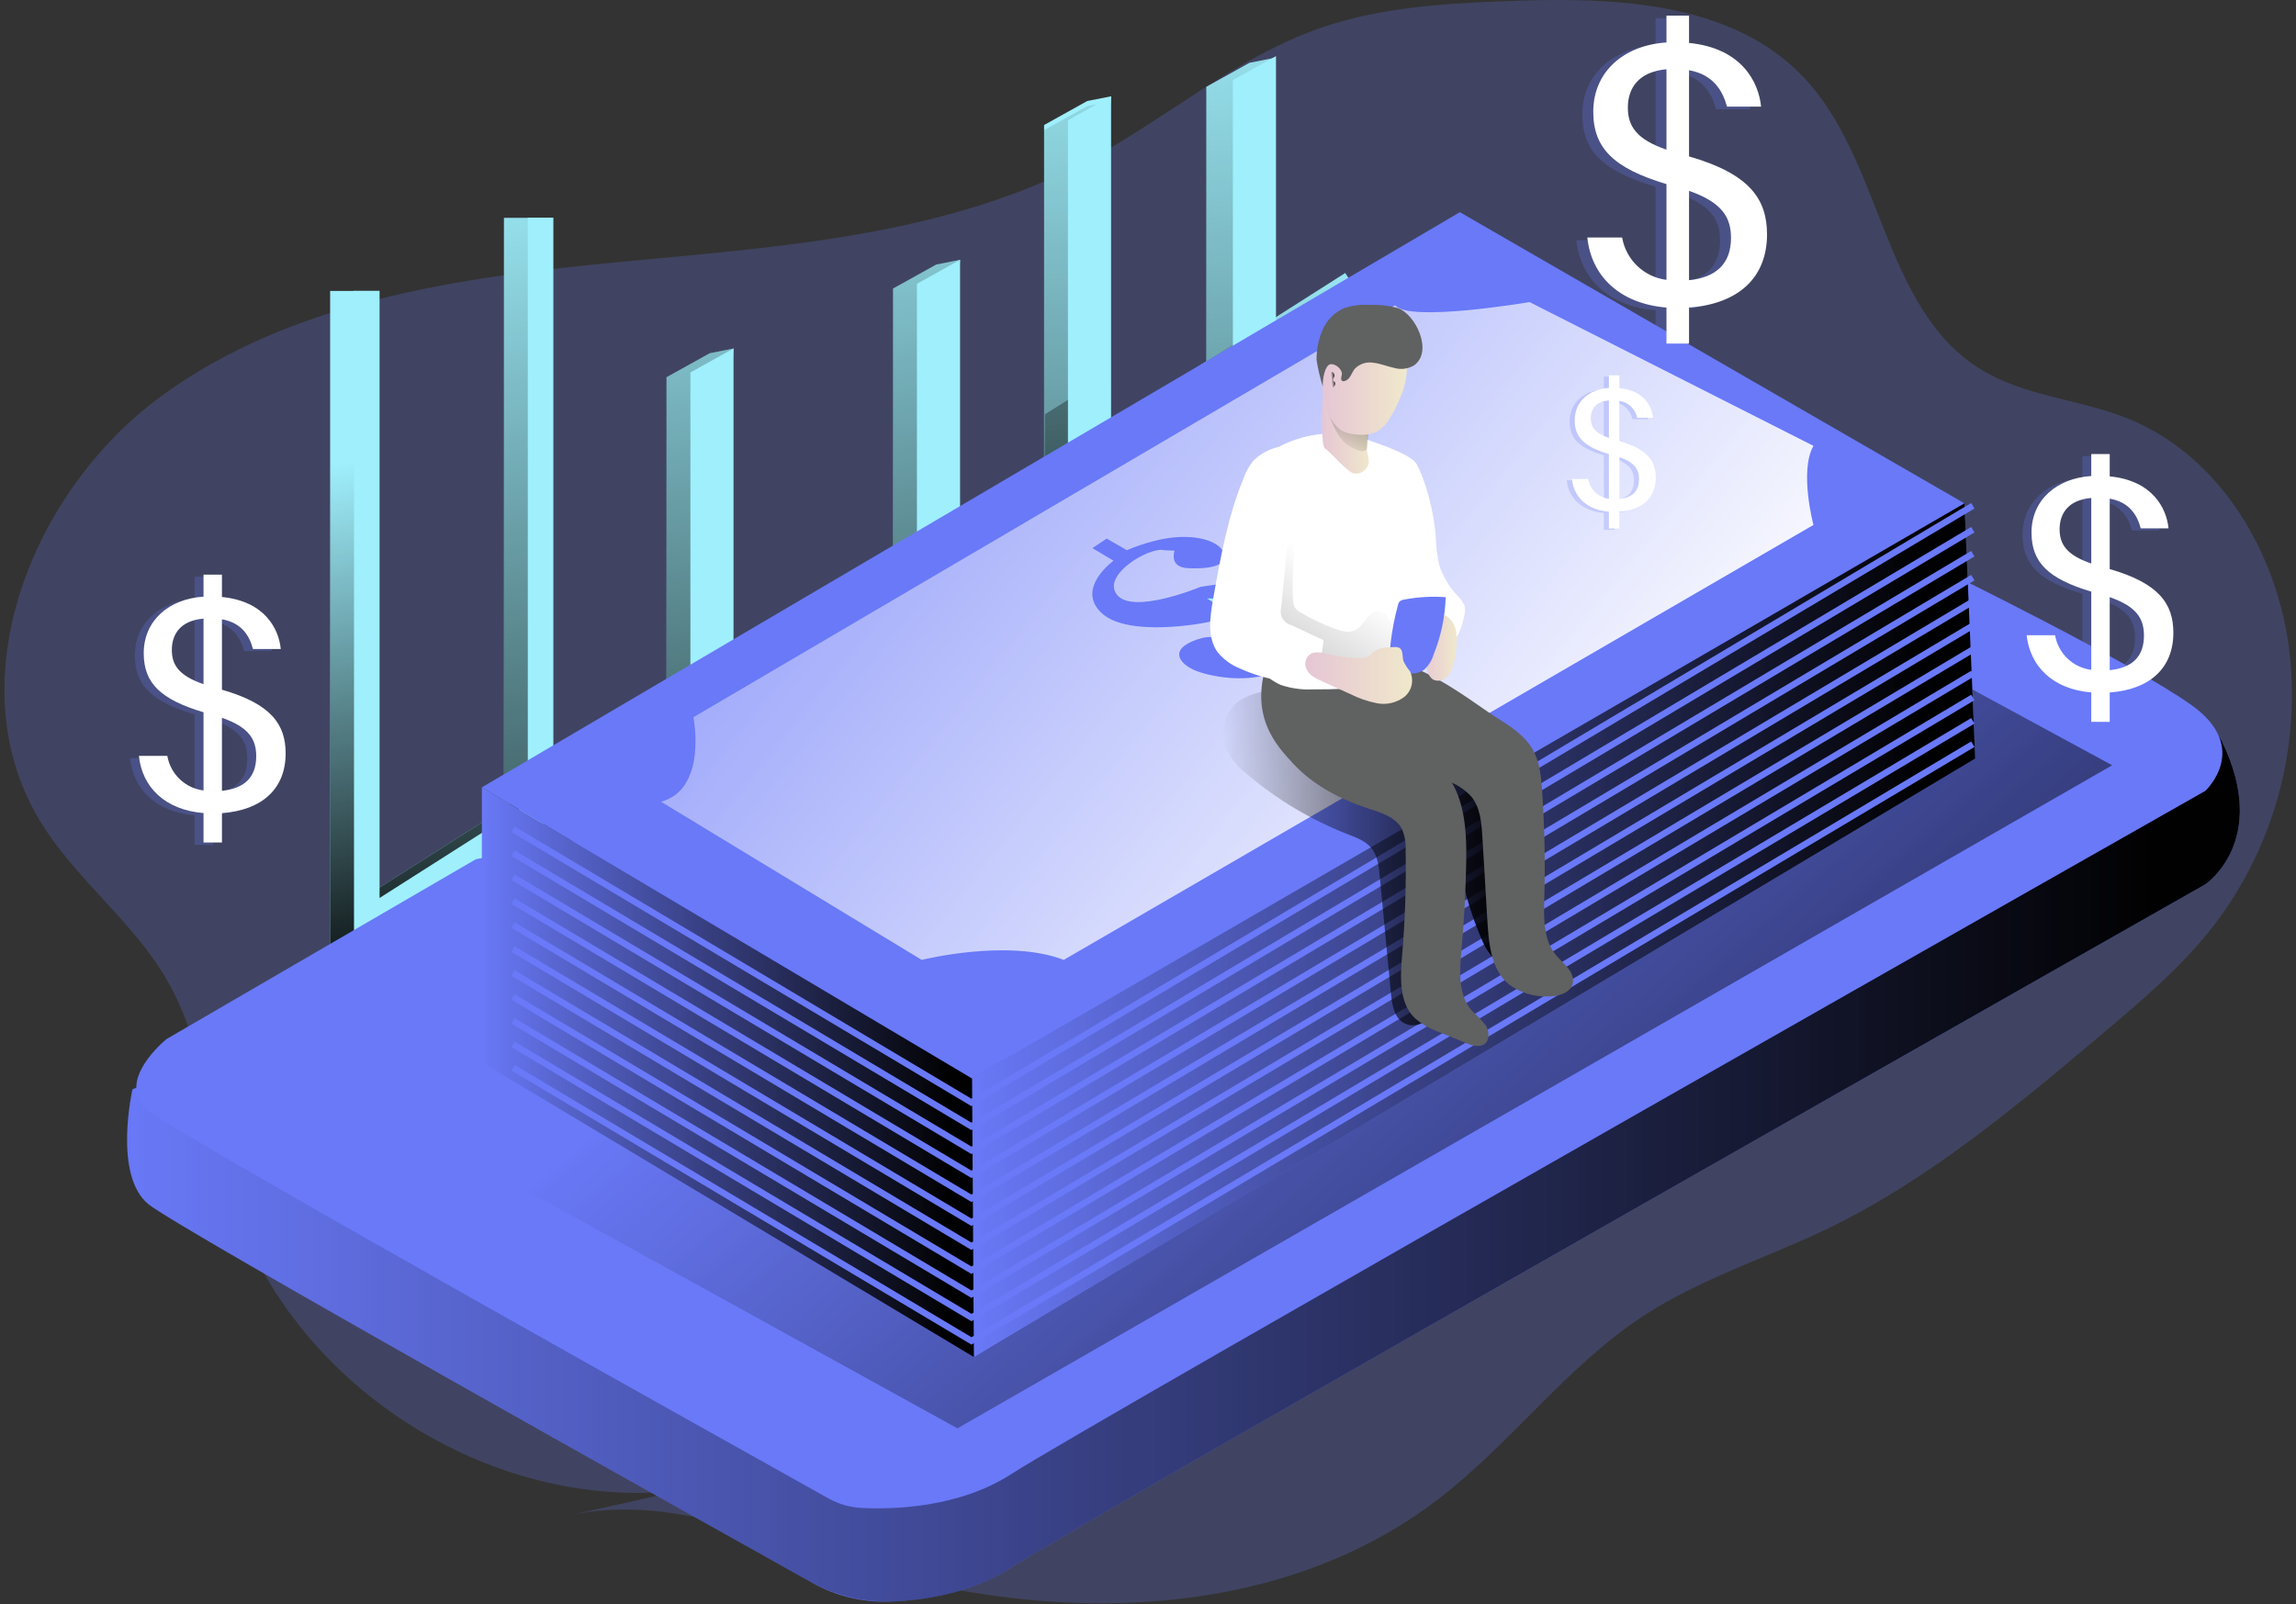 <svg xmlns="http://www.w3.org/2000/svg" width="498" height="348" viewBox="0 0 498 348">
    <rect x="0" y="0" width="498" height="348" fill="#333333" stroke="none"/>
    <defs>
        <linearGradient id="prefix__a" x1="48.929%" x2="54.786%" y1="-3.583%" y2="286.033%">
            <stop offset="0%" stop-color="#010101" stop-opacity="0"/>
            <stop offset="95%" stop-color="#010101"/>
        </linearGradient>
        <linearGradient id="prefix__b" x1="48.919%" x2="54.763%" y1="-3.581%" y2="285.937%">
            <stop offset="0%" stop-color="#010101" stop-opacity="0"/>
            <stop offset="95%" stop-color="#010101"/>
        </linearGradient>
        <linearGradient id="prefix__c" x1="38.886%" x2="63.772%" y1="15.965%" y2="93.72%">
            <stop offset="0%" stop-color="#010101" stop-opacity="0"/>
            <stop offset="95%" stop-color="#010101"/>
        </linearGradient>
        <linearGradient id="prefix__d" x1="45.418%" x2="58.516%" y1="-67.609%" y2="268.585%">
            <stop offset="0%" stop-color="#010101" stop-opacity="0"/>
            <stop offset="95%" stop-color="#010101"/>
        </linearGradient>
        <linearGradient id="prefix__e" x1="44.755%" x2="62.355%" y1="-66.132%" y2="323.59%">
            <stop offset="0%" stop-color="#010101" stop-opacity="0"/>
            <stop offset="95%" stop-color="#010101"/>
        </linearGradient>
        <linearGradient id="prefix__f" x1=".904%" x2="148.398%" y1="-420.291%" y2="992.579%">
            <stop offset="0%" stop-color="#010101" stop-opacity="0"/>
            <stop offset="95%" stop-color="#010101"/>
        </linearGradient>
        <linearGradient id="prefix__g" x1="47.279%" x2="59.828%" y1="-21.371%" y2="307.724%">
            <stop offset="0%" stop-color="#010101" stop-opacity="0"/>
            <stop offset="95%" stop-color="#010101"/>
        </linearGradient>
        <linearGradient id="prefix__h" x1="49.436%" x2="51.252%" y1="-12.913%" y2="189.714%">
            <stop offset="0%" stop-color="#010101" stop-opacity="0"/>
            <stop offset="95%" stop-color="#010101"/>
        </linearGradient>
        <linearGradient id="prefix__i" x1="48.918%" x2="54.768%" y1="-3.634%" y2="286.033%">
            <stop offset="0%" stop-color="#010101" stop-opacity="0"/>
            <stop offset="95%" stop-color="#010101"/>
        </linearGradient>
        <linearGradient id="prefix__j" x1="-.001%" x2="99.998%" y1="49.987%" y2="49.987%">
            <stop offset="0%" stop-color="#010101" stop-opacity="0"/>
            <stop offset="95%" stop-color="#010101"/>
        </linearGradient>
        <linearGradient id="prefix__k" x1="29.379%" x2="135.125%" y1="37.27%" y2="86.049%">
            <stop offset="0%" stop-color="#010101" stop-opacity="0"/>
            <stop offset="95%" stop-color="#010101"/>
        </linearGradient>
        <linearGradient id="prefix__l" x1="-32.172%" x2="100.12%" y1="11.725%" y2="72.77%">
            <stop offset="0%" stop-color="#FFF" stop-opacity="0"/>
            <stop offset="95%" stop-color="#FFF"/>
        </linearGradient>
        <linearGradient id="prefix__m" x1="0%" x2="100%" y1="50%" y2="50%">
            <stop offset="0%" stop-color="#010101" stop-opacity="0"/>
            <stop offset="95%" stop-color="#010101"/>
        </linearGradient>
        <linearGradient id="prefix__n" x1="0%" x2="100%" y1="50%" y2="50%">
            <stop offset="0%" stop-color="#010101" stop-opacity="0"/>
            <stop offset="95%" stop-color="#010101"/>
        </linearGradient>
        <linearGradient id="prefix__o" x1="-.009%" x2="100.008%" y1="49.997%" y2="49.997%">
            <stop offset="0%" stop-color="#010101" stop-opacity="0"/>
            <stop offset="95%" stop-color="#010101"/>
        </linearGradient>
        <linearGradient id="prefix__p" x1="56.188%" x2="-114.964%" y1="43.203%" y2="343.273%">
            <stop offset="0%" stop-color="#010101" stop-opacity="0"/>
            <stop offset="95%" stop-color="#010101"/>
        </linearGradient>
        <linearGradient id="prefix__q" x1=".05%" x2="100%" y1="49.863%" y2="49.863%">
            <stop offset="0%" stop-color="#E5C6D6"/>
            <stop offset="42%" stop-color="#EAD4D0"/>
            <stop offset="100%" stop-color="#F0E9CB"/>
        </linearGradient>
        <linearGradient id="prefix__r" x1="-.01%" x2="100.181%" y1="49.946%" y2="49.946%">
            <stop offset="0%" stop-color="#E5C6D6"/>
            <stop offset="42%" stop-color="#EAD4D0"/>
            <stop offset="100%" stop-color="#F0E9CB"/>
        </linearGradient>
        <linearGradient id="prefix__s" x1="29.108%" x2="135.834%" y1="90.289%" y2="-149.137%">
            <stop offset="0%" stop-color="#010101" stop-opacity="0"/>
            <stop offset="95%" stop-color="#010101"/>
        </linearGradient>
        <linearGradient id="prefix__t" x1=".007%" x2="100.137%" y1="49.958%" y2="49.958%">
            <stop offset="0%" stop-color="#E5C6D6"/>
            <stop offset="42%" stop-color="#EAD4D0"/>
            <stop offset="100%" stop-color="#F0E9CB"/>
        </linearGradient>
        <linearGradient id="prefix__u" x1=".009%" x2="100.129%" y1="49.806%" y2="49.806%">
            <stop offset="0%" stop-color="#E5C6D6"/>
            <stop offset="42%" stop-color="#EAD4D0"/>
            <stop offset="100%" stop-color="#F0E9CB"/>
        </linearGradient>
        <linearGradient id="prefix__v" x1="44.596%" x2="103.985%" y1="51.397%" y2="37.43%">
            <stop offset="0%" stop-color="#010101" stop-opacity="0"/>
            <stop offset="95%" stop-color="#010101"/>
        </linearGradient>
    </defs>
    <g fill="none" fill-rule="evenodd">
        <path fill="#6979F8" fill-rule="nonzero" d="M147.789 323.359c-41.683 4.847-84.945-23.129-97.557-63.202-4.934-15.704-5.7-32.959-13.852-47.237-7.386-12.99-20.143-22.218-27.83-35.023-18.01-29.982-1.842-71.19 26.328-91.876 28.17-20.686 64.569-25.843 99.388-29.168 34.82-3.325 70.947-5.622 101.783-22.082 17.041-9.102 31.989-22.295 50.232-28.664 13.077-4.566 27.142-5.36 40.984-5.884 22.616-.853 48.052 0 63.716 16.305 17.449 18.146 17.207 50.338 38.59 63.57 9.646 5.962 21.646 6.505 32.145 10.78 19.61 7.977 31.988 28.644 34.76 49.64 2.698 21.484-3.181 43.165-16.362 60.343-7.028 9.054-15.878 16.48-24.65 23.885-18.419 15.51-37.108 31.165-58.783 41.682-13.29 6.437-27.627 10.867-40.005 18.922-16.819 10.925-28.916 27.83-44.891 40.045-34.635 26.444-83.365 27.142-125.048 14.424-20.608-6.282-41.779-15.607-62.853-11.148" opacity=".24"/>
        <path fill="url(#prefix__a)" fill-rule="nonzero" d="M238.414 83.627L229.224 89.365 229.137 102.296 238.375 95.569z"/>
        <path fill="#9FEFFC" fill-rule="nonzero" d="M71.607 205.95L71.607 63.125 77.151 63.125 77.151 195.859 291.787 59.228 294.763 63.9z"/>
        <path fill="#9FEFFC" fill-rule="nonzero" d="M153.934 148.913L144.57 154.109 144.57 81.843 153.934 76.647 159.101 75.61zM203.061 118.882L193.707 124.088 193.707 62.601 203.061 57.405 208.238 56.368z"/>
        <path fill="url(#prefix__b)" fill-rule="nonzero" d="M235.826 84.14L226.646 89.879 226.559 102.82 235.787 96.093z"/>
        <path fill="#9FEFFC" fill-rule="nonzero" d="M235.816 95.879L226.462 101.085 226.462 27.123 235.816 21.917 240.992 20.89zM271.004 87.601L261.649 92.797 261.649 18.844 271.004 13.639 276.18 12.611zM109.305 47.266H114.85V177.509H109.305z"/>
        <path fill="url(#prefix__c)" fill-rule="nonzero" d="M71.607 205.95L71.607 63.125 77.151 63.125 77.151 195.859 291.787 59.228 294.763 63.9z"/>
        <path fill="url(#prefix__d)" fill-rule="nonzero" d="M153.934 148.913L144.57 154.109 144.57 81.843 153.934 76.647 159.101 75.61z"/>
        <path fill="url(#prefix__e)" fill-rule="nonzero" d="M203.061 118.882L193.707 124.088 193.707 62.601 203.061 57.405 208.238 56.368z"/>
        <path fill="url(#prefix__f)" fill-rule="nonzero" d="M235.826 84.14L226.646 89.879 226.559 102.82 235.787 96.093z"/>
        <path fill="url(#prefix__g)" fill-rule="nonzero" d="M235.816 97.004L226.462 102.2 226.462 28.237 235.816 23.042 240.992 22.004zM271.004 87.688L261.649 92.884 261.649 18.922 271.004 13.726 276.18 12.689z"/>
        <path fill="#9FEFFC" fill-rule="nonzero" d="M276.762 73.652L267.407 78.848 267.407 17.371 276.762 12.175z"/>
        <path fill="url(#prefix__h)" fill-rule="nonzero" d="M109.305 47.266H114.85V177.509H109.305z"/>
        <path fill="#9FEFFC" fill-rule="nonzero" d="M76.783 204.923L76.783 63.096 82.328 63.096 82.328 194.822 296.963 58.191 299.929 62.873z"/>
        <path fill="#9FEFFC" fill-rule="nonzero" d="M159.101 147.876L149.747 153.081 149.747 80.806 159.101 75.61zM208.238 117.855L198.883 123.05 198.883 61.574 208.238 56.368z"/>
        <path fill="url(#prefix__i)" fill-rule="nonzero" d="M241.002 83.113L231.813 88.842 231.735 101.783 240.954 95.055z"/>
        <path fill="#9FEFFC" fill-rule="nonzero" d="M240.992 94.842L231.638 100.048 231.638 26.085 240.992 20.89zM114.481 47.227H120.026V176.472H114.481z"/>
        <path fill="#6979F8" fill-rule="nonzero" d="M103.217 206.696L28.732 236.33s-4.265 18.69 3.49 24.96c6.785 5.42 115.547 66.257 143.843 82.057 5.092 2.88 10.874 4.311 16.721 4.14 7.503-.243 17.904-1.775 26.61-7.436 15.596-10.13 258.925-148.176 258.925-148.176s14.055-9.354 3.683-30.884c-7.047-14.618-59.8-16.644-59.8-16.644l-318.987 62.35z"/>
        <path fill="url(#prefix__j)" fill-rule="nonzero" d="M103.217 206.696L28.732 236.33s-4.265 18.69 3.49 24.96c6.785 5.4 114.762 65.82 143.533 81.883 5.581 3.114 11.927 4.592 18.31 4.265 7.378-.378 17.11-2.036 25.33-7.387 15.597-10.13 258.926-148.176 258.926-148.176s14.055-9.354 3.683-30.884c-7.047-14.618-59.8-16.644-59.8-16.644l-318.987 62.35z"/>
        <path fill="#6979F8" fill-rule="nonzero" d="M103.217 186.417l-67.07 38.998s-11.68 9.354-3.925 15.597c7.134 5.7 126.986 72.624 147.526 84.111 2.168 1.212 4.586 1.909 7.067 2.036 6.892.358 21.19 0 32.58-7.377 15.597-10.14 258.926-148.186 258.926-148.186s10.14-9.354-3.122-18.718c-13.26-9.364-53.033-28.848-53.033-28.848l-318.949 62.387z"/>
        <path fill="url(#prefix__k)" fill-rule="nonzero" d="M106.242 192.428L52.946 224.513 207.666 309.894 458.129 166.032 418.54 144.561z"/>
        <path fill="#6979F8" fill-rule="nonzero" d="M104.516 170.821L316.641 46.035 426.092 109.208 210.836 233.994z"/>
        <path fill="url(#prefix__l)" fill-rule="nonzero" d="M150.396 155.611s3.121 15.597-7.018 18.33l56.543 34.316s18.718-4.682 30.806 0l162.61-94.367s-3.121-11.7 0-17.158l-61.583-31.194s-26.29 4.479-29.14.679L150.397 155.61z"/>
        <path fill="#6979F8" fill-rule="nonzero" d="M104.516 170.821L104.516 230.485 211.233 294.433 210.836 233.994z"/>
        <path fill="#6979F8" fill-rule="nonzero" d="M428.428 164.578L426.092 109.208 210.836 233.994 211.233 294.433z"/>
        <path fill="url(#prefix__m)" fill-rule="nonzero" d="M104.516 170.821L104.516 230.485 211.233 294.433 210.836 233.994z"/>
        <path fill="url(#prefix__n)" fill-rule="nonzero" d="M428.428 164.578L426.092 109.208 210.836 233.994 211.233 294.433z"/>
        <path fill="#6979F8" fill-rule="nonzero" d="M240.042 116.847l4.363 2.52c1.856-.786 3.767-1.434 5.719-1.939 7.755-2.123 14.24-.388 15.306 2.54 1.066 2.927-3.51 3.509-7.755 3.305-4.246-.203-2.908-3.8-2.908-3.8l-2.24-.096c-3.024-.873-13.745 5.36-10.236 9.693 3.51 4.333 18.127-1.754 18.127-1.754 21.646-3.316 22.422-2.143 27.685 2.908 5.264 5.05-3.877 11.496-3.877 11.496l5.07 4.295-3.122 1.366-6.039-3.712c-6.63 5.467-17.351 3.218-20.764 1.851-3.412-1.367-6.145-4.575.291-6.785 6.437-2.21 5.652 3.121 9.645 5.37 3.994 2.249 8.288-1.939 8.288-1.939l-12.96-7.755-2.733.582c-.291.097-17.061 3.412-22.906-1.939-5.846-5.35 2.53-11.41 2.53-11.41l-4.585-2.723 3.101-2.074z"/>
        <path fill="#6979F8" fill-rule="nonzero" d="M210.71 239.994L210.351 239.781 110.914 180.514 111.631 179.322 210.71 238.385 427.546 109.13 428.263 110.323z"/>
        <path fill="#6979F8" fill-rule="nonzero" d="M210.71 245.19L210.351 244.986 110.914 185.71 111.631 184.518 210.71 243.581 427.546 114.326 428.263 115.519z"/>
        <path fill="#6979F8" fill-rule="nonzero" d="M210.71 250.395L210.351 250.182 110.914 190.915 111.631 189.723 210.71 248.776 427.546 119.532 428.263 120.724z"/>
        <path fill="#6979F8" fill-rule="nonzero" d="M210.71 255.591L210.351 255.378 110.914 196.111 111.631 194.919 210.71 253.982 427.546 124.727 428.263 125.92z"/>
        <path fill="#6979F8" fill-rule="nonzero" d="M210.71 260.796L210.351 260.583 110.914 201.307 111.631 200.115 210.71 259.178 427.546 129.923 428.263 131.116z"/>
        <path fill="#6979F8" fill-rule="nonzero" d="M210.71 265.992L210.351 265.779 110.914 206.512 111.631 205.32 210.71 264.383 427.546 135.129 428.263 136.321z"/>
        <path fill="#6979F8" fill-rule="nonzero" d="M210.71 271.188L210.351 270.984 110.914 211.708 111.631 210.516 210.71 269.579 427.546 140.324 428.263 141.517z"/>
        <path fill="#6979F8" fill-rule="nonzero" d="M210.71 276.393L210.351 276.18 110.914 216.904 111.631 215.721 210.71 274.775 427.546 145.53 428.263 146.713z"/>
        <path fill="#6979F8" fill-rule="nonzero" d="M210.71 281.589L210.351 281.376 110.914 222.109 111.631 220.917 210.71 279.98 427.546 150.726 428.263 151.918z"/>
        <path fill="url(#prefix__o)" fill-rule="nonzero" d="M267.291 153.42c-2.11 2.652-2.574 6.256-1.202 9.355 1.088 2.06 2.617 3.853 4.479 5.254 6.488 5.507 13.85 9.893 21.781 12.98 1.803.707 3.722 1.395 4.992 2.86 1.483 1.725 1.765 4.158 1.939 6.426l2.423 25.31c.223 2.365.66 5.08 2.695 6.291 2.036 1.212 4.624.29 6.107-1.435 1.368-1.829 2.167-4.02 2.298-6.3 1.085-8.89-.97-18.7 3.81-26.29.996 5.675 2.676 11.208 5.001 16.48 1.299 2.908 4.1 6.29 7.018 4.963 2.046-.97 2.491-3.626 2.55-5.875.29-11.405-2.055-22.723-6.854-33.074-1.023-2.459-2.489-4.71-4.323-6.64-2.16-1.855-4.613-3.336-7.26-4.382l-12.864-5.922c-3-1.526-6.169-2.69-9.442-3.47-5.719-1.077-19.047-1.561-23.148 3.47z"/>
        <path fill="#6979F8" fill-rule="nonzero" d="M210.71 286.659L210.351 286.446 110.914 227.179 111.631 225.987 210.71 285.05 427.546 155.795 428.263 156.988z"/>
        <path fill="#6979F8" fill-rule="nonzero" d="M210.71 291.729L210.351 291.515 110.914 232.249 111.631 231.056 210.71 290.12 427.546 160.865 428.263 162.057z"/>
        <path stroke="#9FEFFC" stroke-width="5.535" d="M271.41 132.608l10.14 6.369s4.934-3.121 3.374-5.205c-1.56-2.085-9.878-3.374-13.513-1.164z"/>
        <path fill="#606161" fill-rule="nonzero" d="M280.455 165.634c4.362 4.73 10.275 7.804 16.402 9.8 2.762.902 5.893 1.852 7.221 4.43.606 1.413.878 2.945.795 4.48.144 7.61-.105 15.223-.746 22.808-.407 4.847-.727 10.314 2.704 13.707 1.56 1.344 3.364 2.377 5.312 3.044l5.817 2.384c1.318.553 2.956 1.057 4.08.184 1.125-.872.97-2.791.204-4.032-.95-1.133-1.97-2.204-3.053-3.209-2.967-3.422-2.618-8.51-2.21-13.028.568-6.281.914-12.576 1.037-18.883.145-7.231-.291-15.21-5.274-20.444-2.733-2.908-6.514-4.517-9.422-7.222-2.762-2.578-4.624-6.01-7.338-8.646-4.662-4.508-18.418-14.618-20.763-8.385-4.683 12.553 1.657 19.125 5.234 23.012z"/>
        <path fill="#606161" fill-rule="nonzero" d="M324.716 155.766c2.976 1.862 6.068 3.878 7.755 6.892 1.493 2.637 1.793 5.749 1.997 8.725.556 7.87.717 15.755.484 23.652-.116 4.207-.213 8.84 2.463 12.088 1.599 1.939 4.274 3.77 3.703 6.223-.524 2.23-3.364 2.908-5.652 2.84-2.907.05-5.752-.849-8.104-2.559-3.877-3.13-4.44-8.724-4.74-13.648l-1.095-18.418c-.184-3.083-.456-6.398-2.433-8.773-1.333-1.425-2.97-2.532-4.789-3.237-7.445-3.422-16.13-5.758-20.735-12.544-2.132-3.16-3.014-7.668-.649-10.663 7.532-9.49 25.572 5.526 31.795 9.422z"/>
        <path fill="#FFF" fill-rule="nonzero" d="M317.62 133.51c-.257 1.334-.664 2.634-1.211 3.877-.148.357-.358.686-.62.97-.254.15-.529.261-.815.33-4.188 1.066-8.637-1.212-11.245-4.596-.019.365-.019.731 0 1.096.015 1.304-.122 2.605-.407 3.877-.766 3.122-3.199 5.516-5.515 7.755-.785.82-1.702 1.503-2.715 2.016-1.022.388-2.105.589-3.199.592-2.384.116-4.778.145-7.202.145-2.344.108-4.687-.221-6.911-.97-3.176-1.464-5.692-4.06-7.057-7.28-1.325-3.195-2.253-6.542-2.763-9.964-.424-2.033-.667-4.1-.727-6.175.03-1.795.264-3.58.698-5.322.622-2.832 1.468-5.61 2.53-8.307 1.473-3.645 2.656-12.078 6.262-14.25 4.75-2.687 10.246-3.753 15.655-3.034 1.619.184 13.571 3.878 14.88 6.398 2.2 4.159 3.674 10.479 4.12 15.112.048 2.312.318 4.613.804 6.873.839 2.519 2.226 4.82 4.062 6.737.663.618 1.169 1.386 1.473 2.24.094.626.06 1.266-.097 1.88z"/>
        <path fill="url(#prefix__p)" fill-rule="nonzero" d="M301.985 137.048c.008-1.05-.252-2.084-.757-3.005-.528-.931-1.538-1.483-2.607-1.425-2.065.242-2.724 3.063-4.556 4.052-1.348.727-3.005.3-4.45-.223-2.636-.952-5.172-2.163-7.57-3.616-.476-.248-.887-.603-1.202-1.037-.248-.48-.377-1.011-.378-1.55-.407-5.759.678-11.546.106-17.285-.028-1.739-.647-3.417-1.754-4.76-.283-.332-.689-.535-1.125-.561-.473.087-.893.354-1.173.746-2.623 3.18-4.242 7.066-4.652 11.167-.396 4.075-.341 8.18.164 12.243.087 1.555.357 3.094.805 4.585.942 2.568 2.795 4.7 5.205 5.99 2.412 1.265 5.145 1.785 7.852 1.494 1.602-.278 3.222-.44 4.847-.485.872 0 1.735.223 2.608.184.965-.086 1.914-.304 2.82-.65 3.597-1.172 5.817-1.59 5.817-5.864z"/>
        <path fill="#FFF" fill-rule="nonzero" d="M271.837 99.97c-.898 1.124-1.605 2.388-2.093 3.742-3.47 8.443-5.08 17.516-6.66 26.512-.669 3.8-1.24 8.074.97 11.215 1.309 1.617 3.016 2.867 4.953 3.626 4.89 2.228 10.252 3.226 15.616 2.908 1.33-2.866 2.16-5.938 2.453-9.083l-6.931-3.248c-.824-.196-1.531-.723-1.957-1.456-.425-.733-.53-1.608-.292-2.421l2.481-24.922c.053-1.138.275-2.262.66-3.335 1.23-2.908 4.556-5.961-.272-6.708-3.301-.341-6.58.823-8.928 3.17z"/>
        <path fill="url(#prefix__q)" fill-rule="nonzero" d="M309.138 137.998c-.523.582-1.318 1.115-1.25 1.89.048.562.543.97.863 1.416.516.987.76 2.095.707 3.208-.048 1.126.445 2.207 1.328 2.908.99.487 2.18.288 2.957-.494.751-.776 1.271-1.746 1.502-2.802.58-2.017.806-4.119.67-6.213.007-1.167-.368-2.304-1.067-3.238-3.238-3.732-4.256 1.716-5.71 3.325z"/>
        <path fill="#6979F8" fill-rule="nonzero" d="M303.196 131.368c.047-.312.174-.606.369-.853.27-.24.61-.39.969-.427 2.975-.571 6.013-.747 9.034-.523-.13 4.302-1.03 8.547-2.656 12.533-.363 1.248-1.076 2.365-2.055 3.219-1.308.969-3.053.901-4.653.824-.74.035-1.475-.158-2.103-.553-1.58-1.28-.572-4.575-.446-6.31.32-2.671.836-5.315 1.541-7.91z"/>
        <path fill="url(#prefix__r)" fill-rule="nonzero" d="M287.357 97.275c1.231.718 5.002 5.37 6.417 5.467 1.462.144 2.8-.825 3.121-2.258.012-.686-.082-1.37-.28-2.026-.563-2.83.746-5.913-.33-8.589-.56-1.408-1.736-2.48-3.19-2.908-1.424-.397-5.816-3.46-6-1.938-.514 3.712-.514 11.797.262 12.252z"/>
        <path fill="url(#prefix__s)" fill-rule="nonzero" d="M287.425 86.35s1.289 8.153 5.302 10.48c4.013 2.326 3.82.067 3.82.067l.445-5.438-9.567-5.108z"/>
        <path fill="url(#prefix__t)" fill-rule="nonzero" d="M288.607 78.276c-1.187 1.528-1.817 3.416-1.783 5.35.042 1.924.436 3.823 1.163 5.604.49 1.62 1.472 3.046 2.811 4.08 1.088.612 2.31.945 3.558.97 1.503.203 3.033-.04 4.4-.698 1.163-.748 2.117-1.778 2.773-2.995.948-1.536 1.746-3.16 2.385-4.847.948-2.28 1.36-4.748 1.202-7.212-.173-2.49-1.405-4.788-3.384-6.31-1.075-.677-2.269-1.144-3.518-1.377-1.265-.34-2.59-.394-3.878-.155-1.948.52-3.617 1.779-4.653 3.509-1.017 1.715-1.738 3.59-2.132 5.544"/>
        <path fill="#606161" fill-rule="nonzero" d="M306.705 79.274c-1.32.777-2.903.97-4.372.533-1.473-.32-2.908-.92-4.39-1.095-1.51-.287-3.063.213-4.12 1.328-.698.902-.97 2.259-2.085 2.598-.198.097-.43.097-.63 0-.378-.281-.155-.863-.068-1.328.204-1.125-1.386-2.491-2.5-2.278-1.115.213-1.716 3.024-1.62 4.847-.593-1.884-1.046-3.808-1.356-5.758-.027-2.302.44-4.582 1.366-6.689.949-2.127 2.687-3.803 4.847-4.672 1.672-.512 3.422-.715 5.167-.601 2.077-.098 4.156.124 6.165.659 3.906 1.26 7.823 9.451 3.596 12.456z"/>
        <path fill="url(#prefix__u)" fill-rule="nonzero" d="M294.918 142.777c.529.045 1.061-.024 1.56-.204.518-.32 1-.698 1.435-1.124 1.25-.97 2.966-1.047 4.556-1.066.33-.03.66.017.97.135.969.466.659 1.871.969 2.908.38.795.855 1.54 1.415 2.22.938 1.917.422 4.227-1.24 5.564-1.678 1.257-3.804 1.756-5.865 1.377-2.022-.394-3.98-1.066-5.816-1.997l-5.933-2.675c-1.386-.62-3.15-1.416-3.674-2.976-.503-1.232.047-2.642 1.25-3.209 1.251-.494 2.909.068 4.11.33 2.064.419 4.159.659 6.263.717z"/>
        <path fill="url(#prefix__v)" fill-rule="nonzero" d="M289.15 82.396c0-.282.243-.505.3-.776.038-.361-.13-.713-.436-.911-.026-.032-.064-.053-.106-.058-.087 0-.146.087-.184.164-.218.437-.39.895-.514 1.367-.123.479-.092.984.087 1.445.094.259.32.448.591.494.263-.033.488-.203.592-.446.147-.221.173-.502.068-.746-.146-.194-.446-.223-.398-.533z"/>
        <path fill="#6979F8" fill-rule="nonzero" d="M359.09 75.135v-7.813c-10.305-.863-16.315-6.96-17.178-15.2h7.561c.839 4.844 4.74 8.572 9.616 9.19V40.539c-11.419-3.442-15.887-7.755-15.887-15.714 0-8.666 6.698-14.424 15.887-15.025V3.955h4.896v5.923c11.419 1.115 15.102 8.501 15.626 13.823h-7.387c-.97-3.519-3.005-6.95-8.24-7.9v18.728c13.136 3.77 16.906 9.267 16.906 16.905 0 9.529-6.349 15.113-16.905 15.888v7.813h-4.896zm0-42.07V15.616c-6.185.524-8.415 4.207-8.415 8.327s1.978 6.892 8.414 9.093v.029zm4.895 8.928V61.38c5.923-.601 9.092-3.606 9.092-9.19 0-4.527-1.967-7.706-9.092-10.197z" opacity=".24"/>
        <path fill="#FFF" fill-rule="nonzero" d="M361.455 74.544V66.73c-10.305-.863-16.305-6.96-17.168-15.2h7.552c.838 4.843 4.74 8.572 9.616 9.19V39.947c-11.42-3.44-15.878-7.755-15.878-15.713 0-8.724 6.688-14.424 15.878-15.025V3.393h4.895v5.923c11.419 1.114 15.112 8.5 15.626 13.823h-7.386c-.97-3.52-3.005-6.96-8.24-7.9v18.698c13.135 3.771 16.915 9.267 16.915 16.906 0 9.529-6.359 15.112-16.915 15.888v7.813h-4.895zm0-42.07V15.025c-6.185.562-8.376 4.226-8.376 8.317 0 4.09 1.94 6.902 8.376 9.132zm4.895 8.927V60.79c5.923-.601 9.102-3.606 9.102-9.19 0-4.527-2.016-7.706-9.102-10.198z"/>
        <path fill="#6979F8" fill-rule="nonzero" d="M451.663 157.114v-6.398c-8.414-.698-13.319-5.68-14.017-12.408h6.165c.682 3.956 3.87 7.002 7.852 7.503v-16.964c-9.325-2.801-12.97-6.31-12.97-12.824 0-7.077 5.467-11.778 12.97-12.263v-4.808h3.994v4.847c9.325.911 12.34 6.94 12.757 11.283h-6.03c-.765-2.908-2.452-5.68-6.727-6.446v15.277c10.721 3.083 13.813 7.57 13.813 13.804 0 7.755-5.195 12.34-13.813 12.97v6.427h-3.994zm0-34.345v-14.25c-5.05.427-6.872 3.432-6.872 6.786 0 3.354 1.618 5.623 6.872 7.445v.02zm3.994 7.29v15.84c4.847-.495 7.425-2.909 7.425-7.504 0-3.732-1.609-6.32-7.425-8.355v.019z" opacity=".24"/>
        <path fill="#FFF" fill-rule="nonzero" d="M453.592 156.61v-6.379c-8.423-.698-13.27-5.719-14.017-12.407h6.175c.68 3.953 3.863 6.998 7.842 7.502v-16.963c-9.315-2.802-12.96-6.311-12.96-12.825 0-7.076 5.467-11.778 12.96-12.262v-4.77h4.004v4.847c9.315.911 12.33 6.94 12.757 11.283h-6.03c-.775-2.908-2.452-5.68-6.727-6.446v15.277c10.72 3.083 13.803 7.571 13.803 13.804 0 7.755-5.186 12.34-13.803 12.97v6.378l-4.004-.01zm0-34.345v-14.23c-5.04.427-6.863 3.441-6.863 6.786 0 3.344 1.61 5.622 6.863 7.444zm4.004 7.29v15.84c4.847-.485 7.425-2.909 7.425-7.494 0-3.722-1.61-6.31-7.425-8.346z"/>
        <path fill="#6979F8" fill-rule="nonzero" d="M42.206 183.286v-6.397c-8.404-.698-13.31-5.68-14.017-12.408h6.175c.68 3.953 3.863 6.998 7.842 7.503V155.02c-9.316-2.802-12.96-6.31-12.96-12.825 0-7.076 5.467-11.777 12.96-12.262v-4.808h4.003v4.847c9.316.91 12.33 6.94 12.757 11.283h-6.03c-.775-2.908-2.452-5.68-6.727-6.446v15.277c10.721 3.15 13.804 7.6 13.804 13.813 0 7.755-5.186 12.34-13.804 12.97v6.417h-4.003zm0-34.344v-14.25c-5.04.427-6.863 3.442-6.863 6.786 0 3.344 1.609 5.622 6.863 7.445v.02zm4.003 7.29v15.839c4.847-.485 7.426-2.908 7.426-7.493 0-3.742-1.61-6.33-7.426-8.366v.02z" opacity=".24"/>
        <path fill="#FFF" fill-rule="nonzero" d="M44.145 182.782v-6.378c-8.414-.698-13.32-5.67-14.017-12.408h6.165c.68 3.956 3.868 7.002 7.852 7.503v-16.964c-9.326-2.801-12.97-6.3-12.97-12.824 0-7.077 5.467-11.778 12.97-12.263v-4.769h3.993v4.847c9.326.911 12.34 6.94 12.757 11.283h-6.03c-.765-2.908-2.452-5.68-6.727-6.446v15.277c10.731 3.083 13.814 7.57 13.814 13.813 0 7.755-5.186 12.33-13.814 12.96v6.38l-3.993-.01zm0-34.344v-14.22c-5.05.416-6.873 3.431-6.873 6.785s1.619 5.613 6.873 7.435zm3.993 7.29v15.839c4.847-.485 7.435-2.908 7.435-7.493 0-3.713-1.618-6.31-7.435-8.346z"/>
        <path fill="#6979F8" fill-rule="nonzero" d="M347.864 114.947v-3.655c-4.847-.397-7.619-3.247-8.026-7.096h3.548c.384 2.265 2.208 4.01 4.488 4.295v-9.694c-5.331-1.609-7.416-3.616-7.416-7.338 0-4.052 3.122-6.737 7.416-7.018v-2.724h2.297v2.763c5.332.523 7.057 3.974 7.29 6.456h-3.412c-.373-1.932-1.93-3.415-3.878-3.694v8.725c6.136 1.764 7.9 4.333 7.9 7.9 0 4.45-2.975 7.057-7.9 7.415v3.655l-2.307.01zm0-19.65v-8.142c-2.908.242-3.935 1.939-3.935 3.878 0 1.938.93 3.218 3.935 4.265zm2.288 4.169v9.063c2.763-.28 4.246-1.686 4.246-4.294 0-2.123-.921-3.606-4.227-4.769h-.019z" opacity=".24"/>
        <path fill="#FFF" fill-rule="nonzero" d="M348.97 114.666v-3.645c-4.847-.407-7.62-3.248-8.017-7.096h3.528c.389 2.261 2.212 4.002 4.488 4.285v-9.694c-5.331-1.6-7.415-3.606-7.415-7.338 0-4.052 3.121-6.737 7.415-7.018v-2.724h2.288v2.763c5.332.523 7.057 3.974 7.3 6.455h-3.452c-.373-1.93-1.93-3.409-3.877-3.683v8.724c6.136 1.764 7.9 4.323 7.9 7.89 0 4.46-2.966 7.067-7.9 7.426v3.645l-2.259.01zm0-19.65v-8.132c-2.909.232-3.927 1.938-3.927 3.877 0 1.939.921 3.218 3.926 4.256zm2.287 4.169v9.063c2.763-.28 4.246-1.677 4.246-4.284 0-2.104-.921-3.616-4.246-4.78z"/>
    </g>
</svg>
